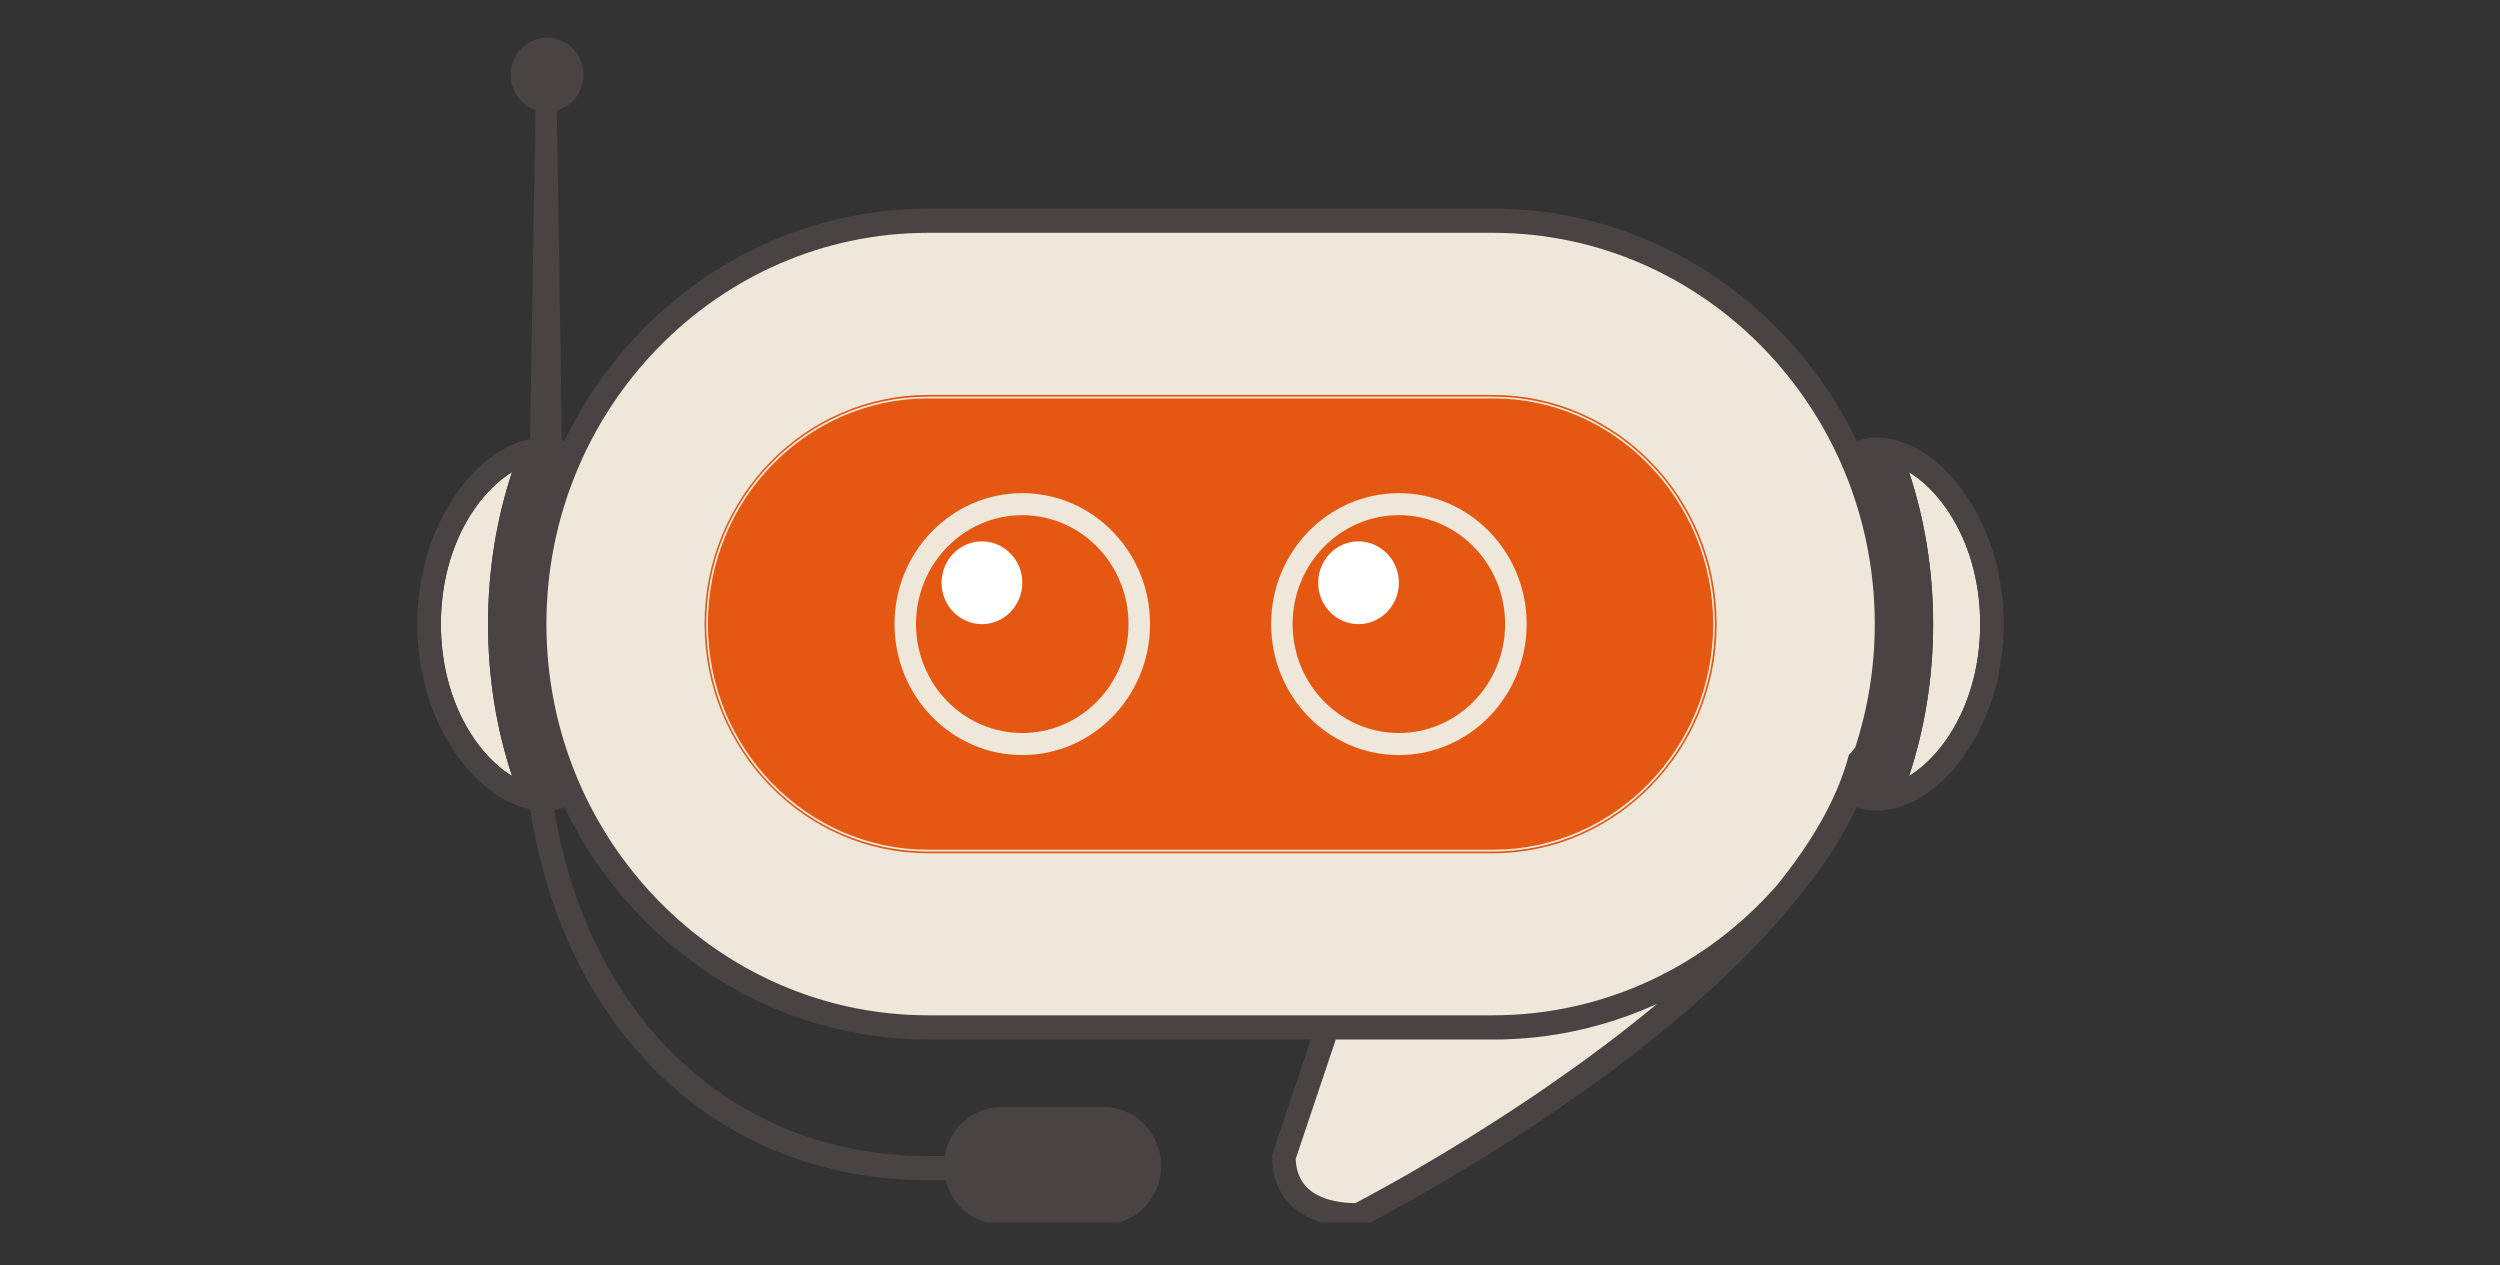 <svg xmlns="http://www.w3.org/2000/svg" xmlns:xlink="http://www.w3.org/1999/xlink" width="166" zoomAndPan="magnify" viewBox="0 0 124.5 63" height="84" preserveAspectRatio="xMidYMid meet" version="1.0"><rect x="0" y="0" width="124.5" height="63" fill="#333333" stroke="none"/><defs><clipPath id="6be0ba96e3"><path d="M 49.73 24.043 L 68.555 24.043 L 68.555 42.867 L 49.73 42.867 Z M 49.73 24.043 " clip-rule="nonzero"/></clipPath><clipPath id="62286700ae"><path d="M 21 10 L 99 10 L 99 60.883 L 21 60.883 Z M 21 10 " clip-rule="nonzero"/></clipPath><clipPath id="89ddd06ee5"><path d="M 20.781 1.867 L 99.965 1.867 L 99.965 60.883 L 20.781 60.883 Z M 20.781 1.867 " clip-rule="nonzero"/></clipPath></defs><g clip-path="url(#6be0ba96e3)"><path fill="#e55812" d="M 49.73 24.043 L 68.555 24.043 L 68.555 42.867 L 49.73 42.867 Z M 49.73 24.043 " fill-opacity="1" fill-rule="nonzero"/></g><g clip-path="url(#62286700ae)"><path fill="#efe7da" d="M 25.504 38.648 C 23.73 37.57 21.957 34.848 21.957 31.078 C 21.957 27.309 23.73 24.59 25.5 23.512 C 24.73 25.836 24.305 28.395 24.305 31.078 C 24.305 33.766 24.73 36.324 25.504 38.648 Z M 95.07 23.512 C 95.84 25.836 96.27 28.395 96.27 31.078 C 96.27 33.766 95.84 36.324 95.07 38.648 C 96.84 37.57 98.613 34.848 98.613 31.078 C 98.613 27.309 96.84 24.59 95.07 23.512 Z M 93.953 31.078 C 93.953 20.004 85.16 10.992 74.352 10.992 L 46.223 10.992 C 35.414 10.992 26.621 20.004 26.621 31.078 C 26.621 42.156 35.414 51.164 46.223 51.164 L 66.102 51.164 L 63.938 57.613 C 63.938 59.703 65.59 60.523 67.629 60.523 C 67.629 60.523 82.199 53.121 89.258 44.098 C 92.18 40.59 93.953 36.043 93.953 31.078 Z M 93.953 31.078 " fill-opacity="1" fill-rule="nonzero"/></g><path fill="#e55812" d="M 74.352 42.492 L 46.223 42.492 C 40.082 42.492 35.086 37.371 35.086 31.078 C 35.086 24.785 40.082 19.668 46.223 19.668 L 74.352 19.668 C 80.492 19.668 85.488 24.785 85.488 31.078 C 85.488 37.371 80.492 42.492 74.352 42.492 Z M 46.223 19.84 C 40.176 19.84 35.254 24.883 35.254 31.078 C 35.254 37.277 40.176 42.316 46.223 42.316 L 74.352 42.316 C 80.398 42.316 85.316 37.277 85.316 31.078 C 85.316 24.883 80.398 19.84 74.352 19.84 Z M 74.352 19.754 L 46.223 19.754 C 40.117 19.754 35.168 24.824 35.168 31.078 C 35.168 37.336 40.117 42.406 46.223 42.406 L 74.352 42.406 C 80.453 42.406 85.402 37.336 85.402 31.078 C 85.402 24.824 80.453 19.754 74.352 19.754 Z M 50.91 37.602 C 47.395 37.602 44.547 34.68 44.547 31.078 C 44.547 27.477 47.395 24.559 50.91 24.559 C 54.422 24.559 57.273 27.477 57.273 31.078 C 57.273 34.68 54.422 37.602 50.91 37.602 Z M 69.664 37.602 C 66.148 37.602 63.301 34.68 63.301 31.078 C 63.301 27.477 66.148 24.559 69.664 24.559 C 73.176 24.559 76.027 27.477 76.027 31.078 C 76.027 34.68 73.176 37.602 69.664 37.602 Z M 50.91 25.656 C 47.988 25.656 45.617 28.086 45.617 31.078 C 45.617 34.074 47.988 36.504 50.91 36.504 C 53.832 36.504 56.199 34.074 56.199 31.078 C 56.199 28.086 53.832 25.656 50.91 25.656 Z M 69.664 25.656 C 66.742 25.656 64.371 28.086 64.371 31.078 C 64.371 34.074 66.742 36.504 69.664 36.504 C 72.586 36.504 74.953 34.074 74.953 31.078 C 74.953 28.086 72.586 25.656 69.664 25.656 Z M 69.664 25.656 " fill-opacity="1" fill-rule="nonzero"/><path fill="#ffffff" d="M 50.91 29.02 C 50.91 30.156 50.008 31.082 48.902 31.082 C 47.789 31.082 46.891 30.156 46.891 29.02 C 46.891 27.883 47.789 26.961 48.902 26.961 C 50.008 26.961 50.91 27.883 50.91 29.02 Z M 67.652 26.961 C 66.543 26.961 65.645 27.883 65.645 29.02 C 65.645 30.156 66.543 31.082 67.652 31.082 C 68.762 31.082 69.664 30.156 69.664 29.02 C 69.664 27.883 68.762 26.961 67.652 26.961 Z M 67.652 26.961 " fill-opacity="1" fill-rule="nonzero"/><g clip-path="url(#89ddd06ee5)"><path fill="#494343" d="M 93.484 21.789 C 93.129 21.789 92.789 21.848 92.465 21.953 C 92.465 21.953 92.465 21.957 92.465 21.957 C 89.168 15.113 82.289 10.391 74.352 10.391 L 46.223 10.391 C 38.281 10.391 31.402 15.113 28.109 21.957 C 28.109 21.957 28.109 21.953 28.109 21.953 C 28.066 21.941 28.023 21.934 27.984 21.922 L 27.73 5.504 C 28.492 5.285 29.055 4.574 29.055 3.727 C 29.055 2.699 28.242 1.871 27.242 1.871 C 26.242 1.871 25.43 2.699 25.43 3.727 C 25.43 4.547 25.953 5.234 26.672 5.48 C 26.656 5.812 26.652 6.121 26.652 6.316 L 26.395 21.867 C 23.617 22.418 20.781 26.172 20.781 31.078 C 20.781 35.984 23.621 39.742 26.398 40.293 C 28.117 51.387 35.785 58.777 46.223 58.777 L 47.094 58.777 C 47.41 60.039 48.516 60.977 49.848 60.977 L 54.977 60.977 C 56.551 60.977 57.824 59.672 57.824 58.059 C 57.824 56.445 56.551 55.137 54.977 55.137 L 49.848 55.137 C 48.434 55.137 47.273 56.191 47.047 57.57 L 46.223 57.57 C 36.484 57.57 29.305 50.688 27.598 40.328 C 27.773 40.301 27.945 40.258 28.109 40.207 C 31.406 47.047 38.285 51.77 46.223 51.77 L 65.277 51.77 L 63.352 57.512 L 63.352 57.613 C 63.352 59.812 64.949 61.125 67.629 61.125 L 67.77 61.125 L 67.891 61.062 C 68.648 60.68 82.801 53.406 89.777 44.406 C 90.828 43.129 91.73 41.719 92.461 40.207 C 92.789 40.309 93.129 40.367 93.484 40.367 C 96.461 40.367 99.789 36.395 99.789 31.078 C 99.789 25.762 96.461 21.789 93.484 21.789 Z M 21.957 31.078 C 21.957 27.309 23.73 24.59 25.5 23.512 C 24.73 25.836 24.305 28.395 24.305 31.078 C 24.305 33.766 24.73 36.324 25.5 38.648 C 23.73 37.57 21.957 34.848 21.957 31.078 Z M 67.492 59.918 C 66.133 59.895 64.582 59.473 64.527 57.711 L 66.52 51.77 L 74.352 51.77 C 77.262 51.77 80.027 51.129 82.527 49.988 C 76.035 55.391 68.547 59.371 67.492 59.918 Z M 92.391 37.223 C 92.316 37.312 92.242 37.402 92.172 37.492 C 92.145 37.527 92.113 37.547 92.082 37.57 C 91.508 39.773 90.207 41.969 88.496 44.082 C 85.016 48.055 79.965 50.562 74.352 50.562 L 46.223 50.562 C 35.738 50.562 27.211 41.824 27.211 31.078 C 27.211 20.336 35.738 11.594 46.223 11.594 L 74.352 11.594 C 84.836 11.594 93.363 20.336 93.363 31.078 C 93.363 33.227 93.02 35.293 92.391 37.223 Z M 95.07 38.648 C 95.84 36.324 96.27 33.766 96.27 31.078 C 96.27 28.395 95.84 25.836 95.07 23.512 C 96.84 24.59 98.613 27.309 98.613 31.078 C 98.613 34.848 96.84 37.57 95.07 38.648 Z M 95.07 38.648 " fill-opacity="1" fill-rule="nonzero"/></g></svg>